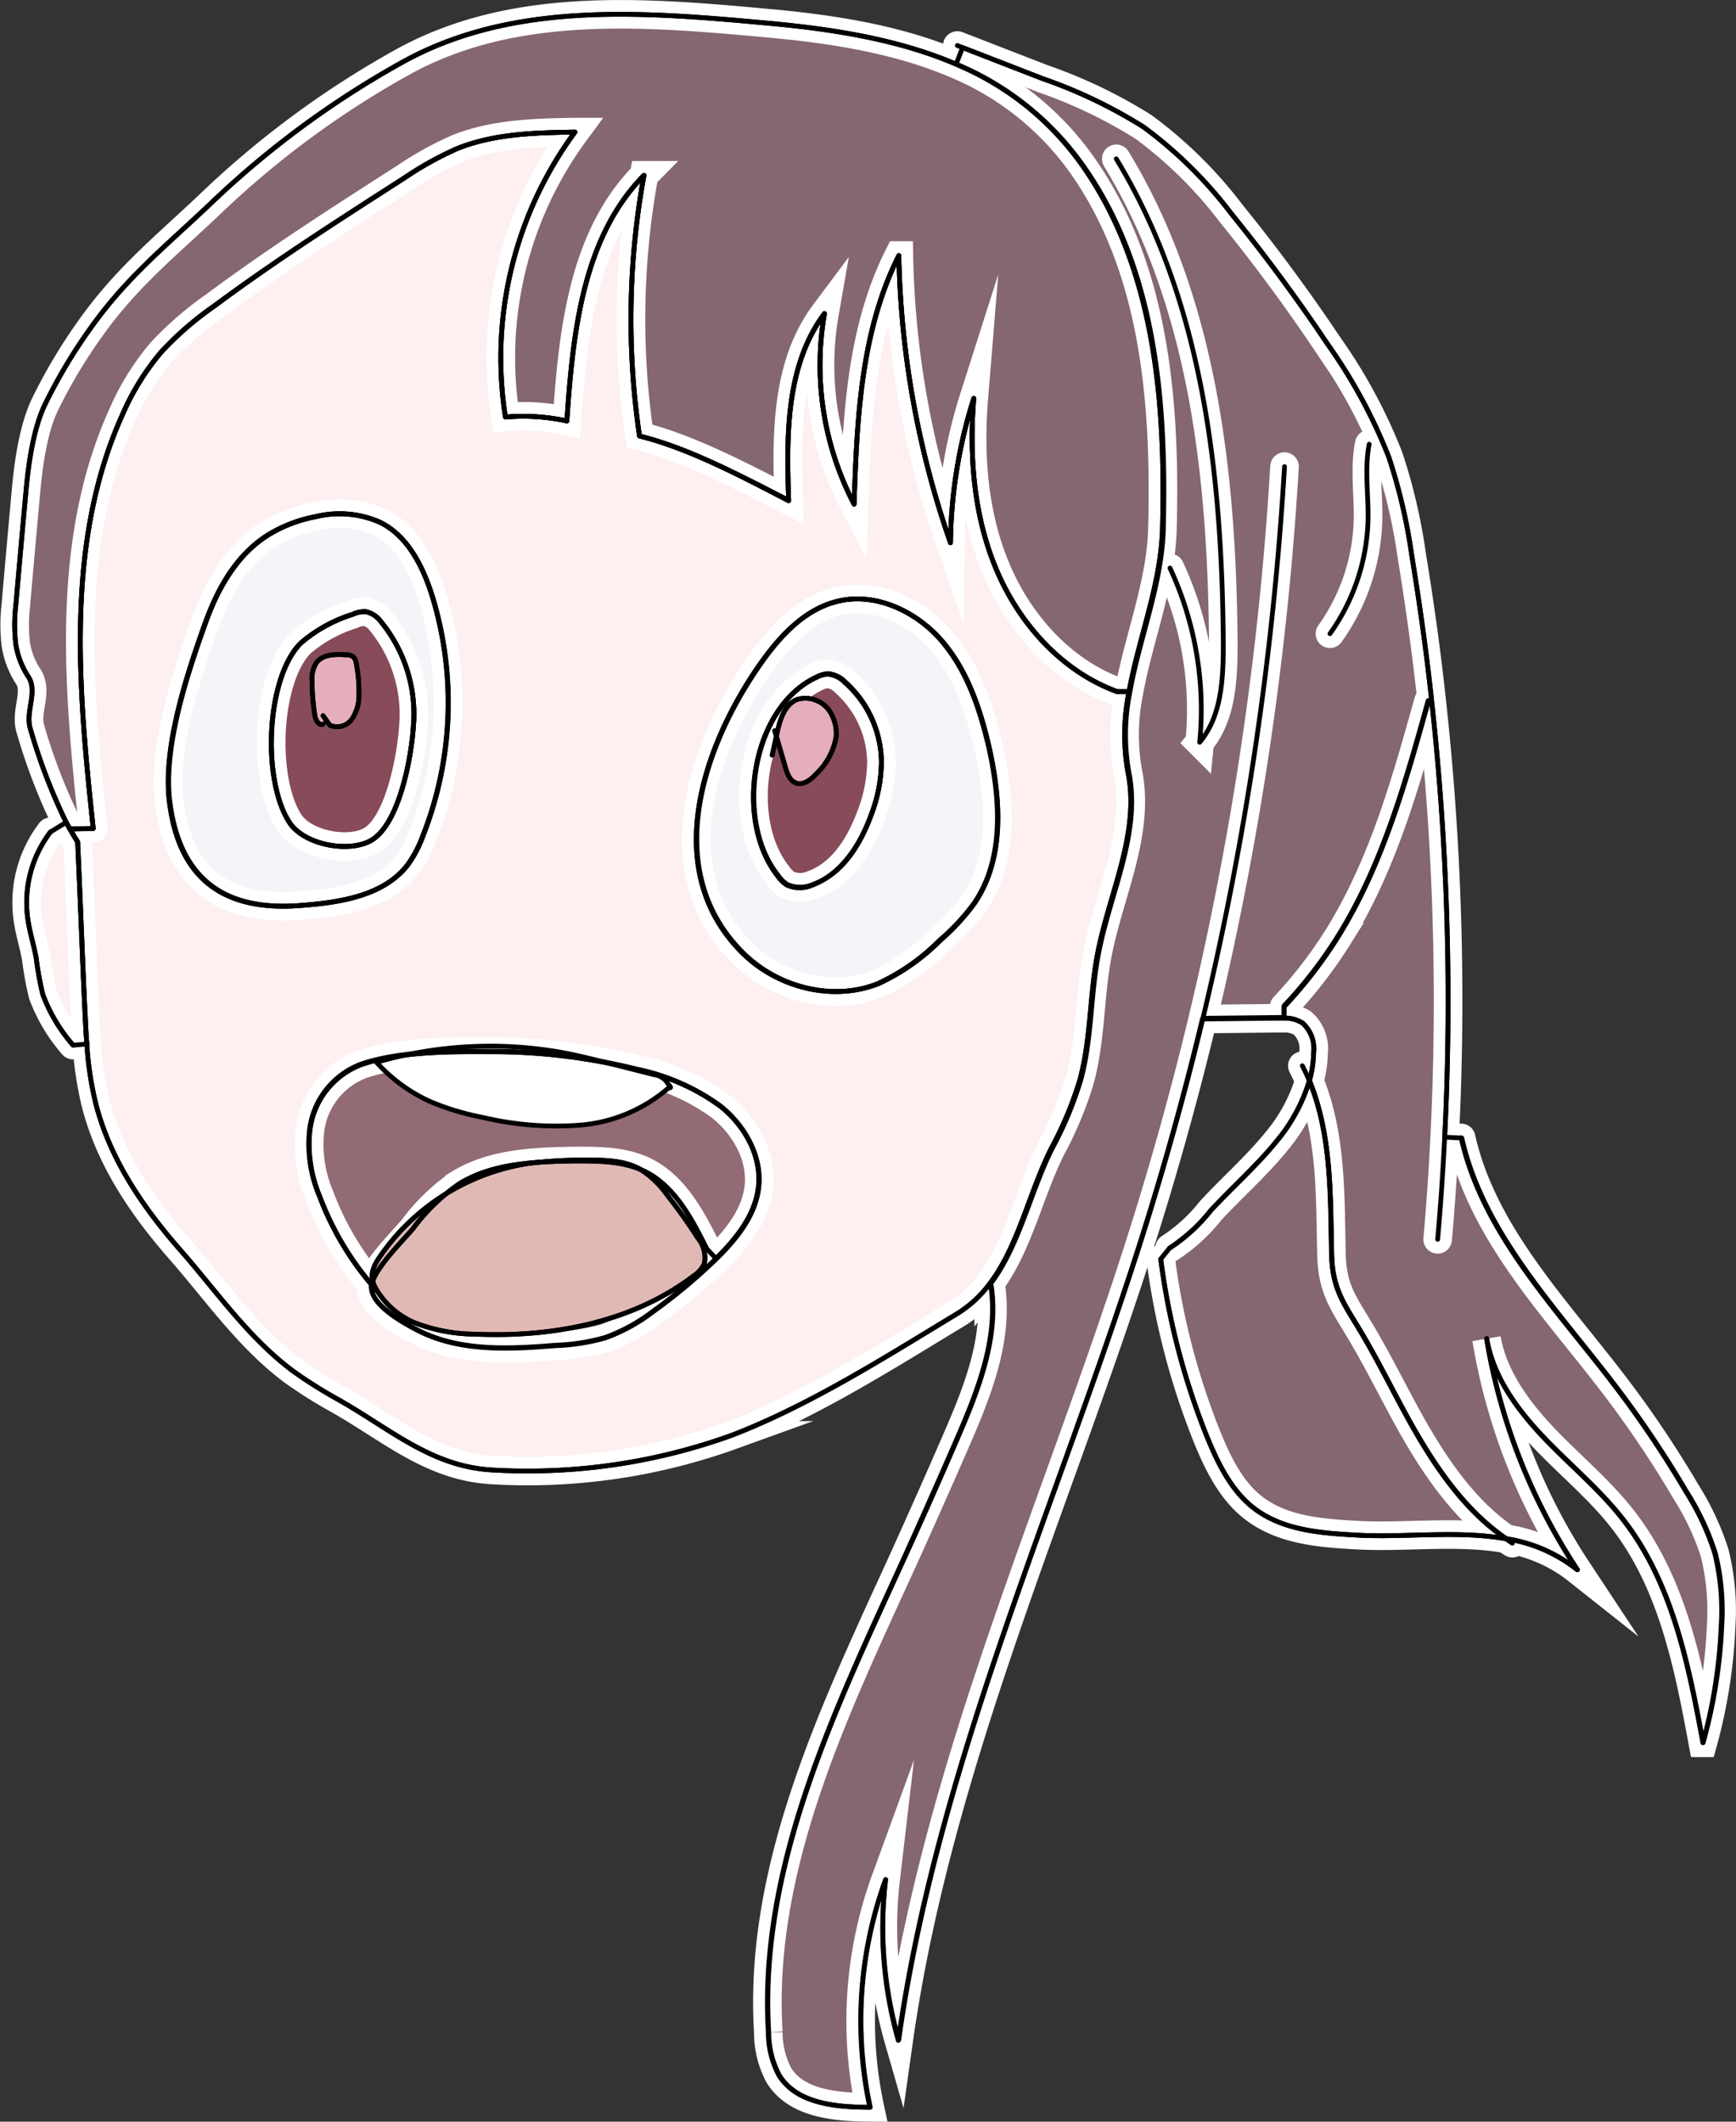 <svg xmlns="http://www.w3.org/2000/svg" viewBox="0 0 182.3 222.81"><rect x="0" y="0" width="182.3" height="222.81" fill="#333333" stroke="none"/><defs><style>.cls-1{fill:#fef0f0;}.cls-2{fill:#85676f;}.cls-3{fill:#f5f5f9;}.cls-4{fill:#874b5a;}.cls-5{fill:#936b74;}.cls-10,.cls-6{fill:none;stroke-linecap:round;}.cls-6{stroke:#fff;stroke-miterlimit:10;stroke-width:3px;}.cls-7{fill:#e5aebb;}.cls-8{fill:#e1b9b4;}.cls-9{fill:#fff;}.cls-10{stroke:#000;stroke-linejoin:round;stroke-width:0.5px;}</style></defs><title>资源 8</title><g id="图层_2" data-name="图层 2"><g id="图层_2-2" data-name="图层 2"><path class="cls-1" d="M9.13,109.64l-1.46.12a17.27,17.27,0,0,1-3.18-5.33,35.13,35.13,0,0,1-.69-3.82c-.26-1.42-.71-2.81-.9-4.25a12.24,12.24,0,0,1,2.41-9l1.64-1c.12.23.26.47.39.71.26.46.53.92.82,1.37.26,5.49.48,11.77.74,17.25C9,107,9,108.32,9.13,109.64Z"/><path class="cls-1" d="M118.45,81.12c1.29,6.4-2,12.72-3.21,19.12-.82,4.35-.68,8.86-1.83,13.12a38.32,38.32,0,0,1-3,7.21c-2.37,4.72-3.49,10.4-6.58,14.37a12.31,12.31,0,0,1-3.29,3c-7.52,4.55-15.5,9.64-23.73,12.8a63.12,63.12,0,0,1-25.16,3.63C45.29,154,41,150.08,35.56,147a49,49,0,0,1-4.77-3c-4.66-3.47-8-8.32-11.77-12.63-4-4.55-7.52-9.68-9-15.63a35.8,35.8,0,0,1-.9-6.09c-.11-1.32-.17-2.64-.23-4-.26-5.48-.48-11.76-.74-17.25-.29-.45-.56-.91-.82-1.37L9.79,87c-1.55-14.6-3-30,3.05-43.4a26.43,26.43,0,0,1,4.1-6.63,34.52,34.52,0,0,1,5.6-4.85C29,27.31,35.75,23,42.49,18.67A35.29,35.29,0,0,1,48,15.61c3.88-1.57,8.18-1.67,12.38-1.74a40,40,0,0,0-7.3,29.93,21.52,21.52,0,0,1,6.45.41c.63-9.19,1.63-19.24,8.1-25.8a84.15,84.15,0,0,0-.47,27.38C72.45,47.1,78,50.1,82.82,52.55c-.24-6.8-.31-14.18,3.76-19.63a31.51,31.51,0,0,0,3.11,20c.3-8.91.68-18.14,4.7-26.09A96.9,96.9,0,0,0,99.81,57a52.1,52.1,0,0,1,2.45-15.17c-.5,6.12,0,12.44,2.42,18.09s6.86,10.59,12.62,12.7l1.26,0A22.39,22.39,0,0,0,118.45,81.12Zm-16.1,13.71c3.14-4.62,2.76-10.75,1.56-16.2-.9-4-2.24-8.13-4.94-11.28s-7-5.18-11-4.2c-3.88.94-6.63,4.32-8.83,7.66-5.64,8.59-9.53,21-1,29.35,3.66,3.57,9.39,5,14.13,3.14a22.25,22.25,0,0,0,6.47-4.53A22.79,22.79,0,0,0,102.35,94.83ZM79.64,124.56c.33-3.21-1.46-6.37-4-8.4a22.42,22.42,0,0,0-8.79-3.89,62.73,62.73,0,0,0-15.31-1.87c-3.31,0-9.16-.15-13.56,1.32a8.46,8.46,0,0,0-5.5,7.14,14,14,0,0,0,1.07,6.77A31.1,31.1,0,0,0,39,134.87a1.21,1.21,0,0,0,0,.37c.07,1.85,3.38,3.68,4.85,4.43,4.37,2.26,9.56,2,14.47,1.6a21.84,21.84,0,0,0,5.21-.81,18.61,18.61,0,0,0,5-2.73,58.93,58.93,0,0,0,6.22-5.14l.44-.42C77.33,130.05,79.34,127.55,79.64,124.56ZM44.45,87.74a38.15,38.15,0,0,0,1-25c-1-3.15-2.56-6.41-5.5-7.88a10.48,10.48,0,0,0-6.8-.59,14.66,14.66,0,0,0-5.11,2c-3.22,2.1-5.13,5.53-6.39,9-1.93,5.39-4.49,13-3.83,18.77,1,8.23,5.72,11.66,13.69,11.05,4.16-.33,8.81-1,11.35-4.29A12.78,12.78,0,0,0,44.45,87.74Z"/><path class="cls-2" d="M151.71,119.42l1.8.09c2.25,10,9.88,17.81,16.11,26a112.47,112.47,0,0,1,7.51,11.18,27.81,27.81,0,0,1,3,6.41,25.1,25.1,0,0,1,.68,7.64A54.45,54.45,0,0,1,178.85,183c-1.51-8.18-3.21-16.68-8.27-23.28-2.47-3.22-5.64-5.83-8.45-8.77s-5.33-6.38-6-10.38a62.54,62.54,0,0,0,9.53,24.27,15.94,15.94,0,0,0-7.48-3.26c-4.25-2.91-7.3-7.32-9.85-11.82-1.78-3.16-3.36-6.42-5.19-9.54s-3.2-4.67-3.29-8.46c-.14-6.12,0-12.55-2.34-18.29a11.25,11.25,0,0,0,.44-2.94,3.6,3.6,0,0,0-1.17-3.11,3.42,3.42,0,0,0-1.94-.51l0-1.22a46.92,46.92,0,0,0,5.64-7.3c4.69-7.53,7.12-16.21,9.5-24.76l.36,0A288.5,288.5,0,0,1,151.71,119.42Z"/><path class="cls-2" d="M148.3,149.78c2.55,4.5,5.6,8.91,9.85,11.82-5.09-.91-10.65-.1-15.69-.39-3.68-.2-7.58-.49-10.56-2.66-2.57-1.88-4-4.89-5.22-7.84a76.27,76.27,0,0,1-4.79-18.49l.93-1.15a18,18,0,0,0,4.3-3.92c2.29-2.49,4.87-4.73,7-7.38a18,18,0,0,0,3.38-6.28c2.38,5.74,2.2,12.17,2.34,18.29.09,3.79,1.4,5.23,3.29,8.46S146.52,146.62,148.3,149.78Z"/><path class="cls-2" d="M126.27,107q-2.68,11.19-6.13,22.17c-8.9,28.33-21.65,55.71-25.81,85.1A42.89,42.89,0,0,1,93,197.39a43.38,43.38,0,0,0-1.61,23.91c-3.53,0-7.69-.36-9.55-3.36a9.6,9.6,0,0,1-1.11-4.52c-1.06-17.32,6.91-33.73,14.12-49.52q2.9-6.35,5.67-12.77c2.2-5.1,4.39-10.57,3.58-16.07l-.17-.12c3.09-4,4.21-9.65,6.58-14.37a38.32,38.32,0,0,0,3-7.21c1.15-4.26,1-8.77,1.83-13.12,1.2-6.4,4.5-12.72,3.21-19.12a22.39,22.39,0,0,1,.11-8.48c1-5.66,3.36-11.28,3.51-17.16.34-13.21-.78-27.23-8.37-38A30.69,30.69,0,0,0,100.4,6.74L101.08,5l8.4,3.26a51.69,51.69,0,0,1,10.6,5.08,45.17,45.17,0,0,1,9.22,9.1q5.37,6.62,10.11,13.7A55.49,55.49,0,0,1,145.84,48a58.71,58.71,0,0,1,2.41,10.33c.83,5.06,1.54,10.14,2.09,15.24l-.36,0c-2.38,8.55-4.81,17.23-9.5,24.76a46.92,46.92,0,0,1-5.64,7.3l0,1.22h-.63l-7.71.08Z"/><path class="cls-2" d="M113.7,17.43c7.59,10.82,8.71,24.84,8.37,38.05-.15,5.88-2.49,11.5-3.51,17.16l-1.26,0c-5.76-2.11-10.22-7.05-12.62-12.7s-2.92-12-2.42-18.09A52.1,52.1,0,0,0,99.81,57a96.9,96.9,0,0,1-5.42-30.12c-4,8-4.4,17.18-4.7,26.09a31.51,31.51,0,0,1-3.11-20c-4.07,5.45-4,12.83-3.76,19.63C78,50.1,72.45,47.1,67.15,45.79a84.15,84.15,0,0,1,.47-27.38C61.15,25,60.15,35,59.52,44.21a21.52,21.52,0,0,0-6.45-.41,40,40,0,0,1,7.3-29.93c-4.2.07-8.5.17-12.38,1.74a35.29,35.29,0,0,0-5.5,3.06C35.75,23,29,27.31,22.54,32.08a34.52,34.52,0,0,0-5.6,4.85,26.43,26.43,0,0,0-4.1,6.63C6.81,57,8.24,72.36,9.79,87l-2.45.09c-.13-.24-.27-.48-.39-.71A60.9,60.9,0,0,1,3.2,76.58C2.61,74.75,4,72.7,3,71.1a8.59,8.59,0,0,1-1.34-3.44,17.4,17.4,0,0,1,0-4.08q.52-6,1.07-12c.26-2.88.77-6.65,2.06-9.24A55.82,55.82,0,0,1,10.59,33C14.1,28.46,18,25.3,22.18,21.32A97.73,97.73,0,0,1,42.26,6.53C53.88.09,67.57,1.23,80.8,2.45c7,.64,13.73,1.77,19.6,4.29A30.69,30.69,0,0,1,113.7,17.43Z"/><path class="cls-3" d="M103.91,78.63c1.2,5.45,1.58,11.58-1.56,16.2a22.79,22.79,0,0,1-3.67,3.94,22.25,22.25,0,0,1-6.47,4.53c-4.74,1.9-10.47.43-14.13-3.14-8.52-8.32-4.63-20.76,1-29.35,2.2-3.34,5-6.72,8.83-7.66,4-1,8.34,1.06,11,4.2S103,74.58,103.91,78.63Zm-12.46,7A16,16,0,0,0,92.56,80a11.38,11.38,0,0,0-3.83-8.31,2.87,2.87,0,0,0-1.82-.89,3,3,0,0,0-1.15.33c-6.89,3.17-8.69,15-4.14,20.82a3.52,3.52,0,0,0,1,1,3.3,3.3,0,0,0,2.7,0C88.41,91.73,90.32,88.7,91.45,85.64Z"/><path class="cls-4" d="M92.56,80a16,16,0,0,1-1.11,5.68c-1.13,3.06-3,6.09-6.08,7.21a3.3,3.3,0,0,1-2.7,0,3.52,3.52,0,0,1-1-1c-4.55-5.78-2.75-17.65,4.14-20.82a3,3,0,0,1,1.15-.33,2.87,2.87,0,0,1,1.82.89A11.38,11.38,0,0,1,92.56,80Z"/><path class="cls-5" d="M75.67,116.16c2.51,2,4.3,5.19,4,8.4-.3,3-2.31,5.49-4.48,7.61l-1-1.06c-1.6-3.22-3.43-6.68-6.69-8.19-2.19-1-4.69-1-7.11-1-4.18.07-8.6.21-12.16,2.39A20.51,20.51,0,0,0,43.39,129c-1,1.21-4,4.13-4.37,5.92a31.1,31.1,0,0,1-5.44-9.24,14,14,0,0,1-1.07-6.77,8.46,8.46,0,0,1,5.5-7.14c4.4-1.47,10.25-1.31,13.56-1.32a62.73,62.73,0,0,1,15.31,1.87A22.42,22.42,0,0,1,75.67,116.16Z"/><path class="cls-3" d="M45.43,62.72a38.15,38.15,0,0,1-1,25,12.78,12.78,0,0,1-1.61,3.09c-2.54,3.31-7.19,4-11.35,4.29-8,.61-12.73-2.82-13.69-11.05-.66-5.76,1.9-13.38,3.83-18.77,1.26-3.52,3.17-6.95,6.39-9a14.66,14.66,0,0,1,5.11-2,10.48,10.48,0,0,1,6.8.59C42.87,56.31,44.47,59.57,45.43,62.72Zm-2,13.35A15.36,15.36,0,0,0,40,65.28a2.71,2.71,0,0,0-1.59-1.06,3.08,3.08,0,0,0-1.42.3,15.34,15.34,0,0,0-5.4,3c-3.68,3.69-4.09,14.51-1.16,18.9,1.53,2.29,6.2,3.18,8.56,1.81C42,86.47,43.25,79.27,43.41,76.07Z"/><path class="cls-4" d="M40,65.28a15.36,15.36,0,0,1,3.43,10.79C43.25,79.27,42,86.47,39,88.25c-2.36,1.37-7,.48-8.56-1.81-2.93-4.39-2.52-15.21,1.16-18.9a15.34,15.34,0,0,1,5.4-3,3.08,3.08,0,0,1,1.42-.3A2.71,2.71,0,0,1,40,65.28Z"/><path class="cls-6" d="M100.4,6.74a30.69,30.69,0,0,1,13.3,10.69c7.59,10.82,8.71,24.84,8.37,38.05-.15,5.88-2.49,11.5-3.51,17.16a22.39,22.39,0,0,0-.11,8.48c1.29,6.4-2,12.72-3.21,19.12-.82,4.35-.68,8.86-1.83,13.12a38.32,38.32,0,0,1-3,7.21c-2.37,4.72-3.49,10.4-6.58,14.37a12.31,12.31,0,0,1-3.29,3c-7.52,4.55-15.5,9.64-23.73,12.8a63.12,63.12,0,0,1-25.16,3.63C45.29,154,41,150.08,35.56,147a49,49,0,0,1-4.77-3c-4.66-3.47-8-8.32-11.77-12.63-4-4.55-7.52-9.68-9-15.63a35.8,35.8,0,0,1-.9-6.09c-.11-1.32-.17-2.64-.23-4-.26-5.48-.48-11.76-.74-17.25-.29-.45-.56-.91-.82-1.37-.13-.24-.27-.48-.39-.71A60.9,60.9,0,0,1,3.2,76.58C2.61,74.75,4,72.7,3,71.1a8.59,8.59,0,0,1-1.34-3.44,17.4,17.4,0,0,1,0-4.08q.52-6,1.07-12c.26-2.88.77-6.65,2.06-9.24A55.82,55.82,0,0,1,10.59,33C14.1,28.46,18,25.3,22.18,21.32A97.73,97.73,0,0,1,42.26,6.53C53.88.09,67.57,1.23,80.8,2.45,87.84,3.09,94.53,4.22,100.4,6.74Z"/><path class="cls-6" d="M9.79,87c-1.55-14.6-3-30,3.05-43.4a26.43,26.43,0,0,1,4.1-6.63,34.52,34.52,0,0,1,5.6-4.85C29,27.31,35.75,23,42.49,18.67A35.29,35.29,0,0,1,48,15.61c3.88-1.57,8.18-1.67,12.38-1.74a40,40,0,0,0-7.3,29.93,21.52,21.52,0,0,1,6.45.41c.63-9.19,1.63-19.24,8.1-25.8a84.15,84.15,0,0,0-.47,27.38C72.45,47.1,78,50.1,82.82,52.55c-.24-6.8-.31-14.18,3.76-19.63a31.51,31.51,0,0,0,3.11,20c.3-8.91.68-18.14,4.7-26.09A96.9,96.9,0,0,0,99.81,57a52.1,52.1,0,0,1,2.45-15.17c-.5,6.12,0,12.44,2.42,18.09s6.86,10.59,12.62,12.7"/><path class="cls-6" d="M28,56.25a14.66,14.66,0,0,1,5.11-2,10.48,10.48,0,0,1,6.8.59c2.94,1.47,4.54,4.73,5.5,7.88a38.15,38.15,0,0,1-1,25,12.78,12.78,0,0,1-1.61,3.09c-2.54,3.31-7.19,4-11.35,4.29-8,.61-12.73-2.82-13.69-11.05-.66-5.76,1.9-13.38,3.83-18.77C22.89,61.78,24.8,58.35,28,56.25Z"/><path class="cls-6" d="M79.09,70.81c2.2-3.34,5-6.72,8.83-7.66,4-1,8.34,1.06,11,4.2s4,7.23,4.94,11.28c1.2,5.45,1.58,11.58-1.56,16.2a22.79,22.79,0,0,1-3.67,3.94,22.25,22.25,0,0,1-6.47,4.53c-4.74,1.9-10.47.43-14.13-3.14C69.56,91.84,73.45,79.4,79.09,70.81Z"/><path class="cls-6" d="M31.57,67.54a15.34,15.34,0,0,1,5.4-3,3.08,3.08,0,0,1,1.42-.3A2.71,2.71,0,0,1,40,65.28a15.36,15.36,0,0,1,3.43,10.79C43.25,79.27,42,86.47,39,88.25c-2.36,1.37-7,.48-8.56-1.81C27.48,82.05,27.89,71.23,31.57,67.54Z"/><path class="cls-6" d="M85.76,71.09a3,3,0,0,1,1.15-.33,2.87,2.87,0,0,1,1.82.89A11.38,11.38,0,0,1,92.56,80a16,16,0,0,1-1.11,5.68c-1.13,3.06-3,6.09-6.08,7.21a3.3,3.3,0,0,1-2.7,0,3.52,3.52,0,0,1-1-1C77.07,86.13,78.87,74.26,85.76,71.09Z"/><path class="cls-6" d="M74.2,131.11c-1.6-3.22-3.43-6.68-6.69-8.19-2.19-1-4.69-1-7.11-1-4.18.07-8.6.21-12.16,2.39A20.51,20.51,0,0,0,43.39,129c-1,1.21-4,4.13-4.37,5.92a1.21,1.21,0,0,0,0,.37c.07,1.85,3.38,3.68,4.85,4.43,4.37,2.26,9.56,2,14.47,1.6a21.84,21.84,0,0,0,5.21-.81,18.61,18.61,0,0,0,5-2.73,58.93,58.93,0,0,0,6.22-5.14l.44-.42c2.17-2.12,4.18-4.62,4.48-7.61.33-3.21-1.46-6.37-4-8.4a22.42,22.42,0,0,0-8.79-3.89,62.73,62.73,0,0,0-15.31-1.87c-3.31,0-9.16-.15-13.56,1.32a8.46,8.46,0,0,0-5.5,7.14,14,14,0,0,0,1.07,6.77A31.1,31.1,0,0,0,39,134.87c.18.22.36.44.55.65"/><path class="cls-6" d="M100.53,4.78l.55.21,8.4,3.26a51.69,51.69,0,0,1,10.6,5.08,45.17,45.17,0,0,1,9.22,9.1q5.37,6.62,10.11,13.7A55.49,55.49,0,0,1,145.84,48a58.71,58.71,0,0,1,2.41,10.33c.83,5.06,1.54,10.14,2.09,15.24a288.5,288.5,0,0,1,1.37,45.81c-.18,3.59-.42,7.19-.74,10.77"/><path class="cls-6" d="M104.05,135.06c.81,5.5-1.38,11-3.58,16.07q-2.79,6.42-5.67,12.77c-7.21,15.79-15.18,32.2-14.12,49.52a9.6,9.6,0,0,0,1.11,4.52c1.86,3,6,3.34,9.55,3.36A43.38,43.38,0,0,1,93,197.39a42.89,42.89,0,0,0,1.38,16.83c4.16-29.39,16.91-56.77,25.81-85.1q3.45-11,6.13-22.17A334,334,0,0,0,134.89,49"/><path class="cls-6" d="M117.22,16.68c9.13,15,11.1,33.23,11.24,50.78,0,3.68-.12,7.68-2.48,10.49a35.27,35.27,0,0,0-3.12-18.3"/><path class="cls-6" d="M143.78,46.65c-.5,2.59-.07,5.26-.12,7.9a21.52,21.52,0,0,1-4,12"/><path class="cls-6" d="M150,73.65c-2.38,8.55-4.81,17.23-9.5,24.76a46.92,46.92,0,0,1-5.64,7.3"/><path class="cls-6" d="M121.89,132.22a76.27,76.27,0,0,0,4.79,18.49c1.19,2.95,2.65,6,5.22,7.84,3,2.17,6.88,2.46,10.56,2.66,5,.29,10.6-.52,15.69.39a15.94,15.94,0,0,1,7.48,3.26,62.54,62.54,0,0,1-9.53-24.27c.7,4,3.22,7.44,6,10.38s6,5.55,8.45,8.77c5.06,6.6,6.76,15.1,8.27,23.28a54.45,54.45,0,0,0,1.92-12.29,25.1,25.1,0,0,0-.68-7.64,27.81,27.81,0,0,0-3-6.41,112.47,112.47,0,0,0-7.51-11.18c-6.23-8.18-13.86-15.95-16.11-26"/><path class="cls-6" d="M136.76,111.92c.26.52.5,1,.72,1.57,2.38,5.74,2.2,12.17,2.34,18.29.09,3.79,1.4,5.23,3.29,8.46s3.41,6.38,5.19,9.54c2.55,4.5,5.6,8.91,9.85,11.82.22.17.44.31.67.46"/><path class="cls-6" d="M122.82,131.07a18,18,0,0,0,4.3-3.92c2.29-2.49,4.87-4.73,7-7.38a18,18,0,0,0,3.38-6.28,11.25,11.25,0,0,0,.44-2.94,3.6,3.6,0,0,0-1.17-3.11,3.42,3.42,0,0,0-1.94-.51h-.63l-7.71.08"/><path class="cls-6" d="M5.31,87.35a12.24,12.24,0,0,0-2.41,9c.19,1.44.64,2.83.9,4.25a35.13,35.13,0,0,0,.69,3.82,17.27,17.27,0,0,0,3.18,5.33"/><path class="cls-7" d="M33.92,76.05c-.47.17-.8-.47-.87-1a24.06,24.06,0,0,1-.28-3.5,3.2,3.2,0,0,1,.44-1.93c.67-.92,2-.93,3.14-.85a1.11,1.11,0,0,1,.79.25,1.13,1.13,0,0,1,.26.6,15.13,15.13,0,0,1,.29,3.22A4.44,4.44,0,0,1,37,75.45a1.91,1.91,0,0,1-2.36.71l-.72-1"/><path class="cls-7" d="M81.36,76.74l1.1,3.79c.2.7.49,1.5,1.19,1.72s1.49-.35,2-.92a7,7,0,0,0,2.15-3.94,4.24,4.24,0,0,0-.46-2.32,3.06,3.06,0,0,0-3.68-1.6c-1.31.58-1.77,2.16-2.07,3.56l-.5,2.27"/><path class="cls-8" d="M39.84,132.05a23.22,23.22,0,0,1,15.65-9.87,47.44,47.44,0,0,1,5.84-.36c2,0,4.08,0,5.82.92a10.12,10.12,0,0,1,2.95,2.81A53.69,53.69,0,0,1,73.27,130a3.26,3.26,0,0,1,.7,2.69A3.09,3.09,0,0,1,72.82,134c-6.41,4.88-14.83,6.46-22.88,6.11a18,18,0,0,1-6.47-1.23A8.58,8.58,0,0,1,40,136.13C38.84,134.55,38.75,133.68,39.84,132.05Z"/><path class="cls-9" d="M70.19,114.26a16.12,16.12,0,0,1-9.32,3.9,33.39,33.39,0,0,1-10.2-.82,27.57,27.57,0,0,1-5.36-1.6,17,17,0,0,1-5.77-4.18,42.82,42.82,0,0,1,19.32-1.06c1.88.34,3.74.82,5.6,1.29l4.21,1.07a2,2,0,0,1,1.29.69C70.24,114,70.69,114.29,70.19,114.26Z"/><path class="cls-10" d="M9.13,109.64l-1.46.12a17.27,17.27,0,0,1-3.18-5.33,35.13,35.13,0,0,1-.69-3.82c-.26-1.42-.71-2.81-.9-4.25a12.24,12.24,0,0,1,2.41-9l1.64-1c.12.23.26.47.39.71.26.46.53.92.82,1.37.26,5.49.48,11.77.74,17.25C9,107,9,108.32,9.13,109.64Z"/><path class="cls-10" d="M118.45,81.12c1.29,6.4-2,12.72-3.21,19.12-.82,4.35-.68,8.86-1.83,13.12a38.32,38.32,0,0,1-3,7.21c-2.37,4.72-3.49,10.4-6.58,14.37a12.31,12.31,0,0,1-3.29,3c-7.52,4.55-15.5,9.64-23.73,12.8a63.12,63.12,0,0,1-25.16,3.63C45.29,154,41,150.08,35.56,147a49,49,0,0,1-4.77-3c-4.66-3.47-8-8.32-11.77-12.63-4-4.55-7.52-9.68-9-15.63a35.8,35.8,0,0,1-.9-6.09c-.11-1.32-.17-2.64-.23-4-.26-5.48-.48-11.76-.74-17.25-.29-.45-.56-.91-.82-1.37L9.79,87c-1.55-14.6-3-30,3.05-43.4a26.43,26.43,0,0,1,4.1-6.63,34.52,34.52,0,0,1,5.6-4.85C29,27.31,35.75,23,42.49,18.67A35.29,35.29,0,0,1,48,15.61c3.88-1.57,8.18-1.67,12.38-1.74a40,40,0,0,0-7.3,29.93,21.52,21.52,0,0,1,6.45.41c.63-9.19,1.63-19.24,8.1-25.8a84.15,84.15,0,0,0-.47,27.38C72.45,47.1,78,50.1,82.82,52.55c-.24-6.8-.31-14.18,3.76-19.63a31.51,31.51,0,0,0,3.11,20c.3-8.91.68-18.14,4.7-26.09A96.9,96.9,0,0,0,99.81,57a52.1,52.1,0,0,1,2.45-15.17c-.5,6.12,0,12.44,2.42,18.09s6.86,10.59,12.62,12.7l1.26,0A22.39,22.39,0,0,0,118.45,81.12Zm-16.1,13.71c3.14-4.62,2.76-10.75,1.56-16.2-.9-4-2.24-8.13-4.94-11.28s-7-5.18-11-4.2c-3.88.94-6.63,4.32-8.83,7.66-5.64,8.59-9.53,21-1,29.35,3.66,3.57,9.39,5,14.13,3.14a22.25,22.25,0,0,0,6.47-4.53A22.79,22.79,0,0,0,102.35,94.83ZM79.64,124.56c.33-3.21-1.46-6.37-4-8.4a22.42,22.42,0,0,0-8.79-3.89,62.73,62.73,0,0,0-15.31-1.87c-3.31,0-9.16-.15-13.56,1.32a8.46,8.46,0,0,0-5.5,7.14,14,14,0,0,0,1.07,6.77A31.1,31.1,0,0,0,39,134.87a1.21,1.21,0,0,0,0,.37c.07,1.85,3.38,3.68,4.85,4.43,4.37,2.26,9.56,2,14.47,1.6a21.84,21.84,0,0,0,5.21-.81,18.61,18.61,0,0,0,5-2.73,58.93,58.93,0,0,0,6.22-5.14l.44-.42C77.33,130.05,79.34,127.55,79.64,124.56ZM44.45,87.74a38.15,38.15,0,0,0,1-25c-1-3.15-2.56-6.41-5.5-7.88a10.48,10.48,0,0,0-6.8-.59,14.66,14.66,0,0,0-5.11,2c-3.22,2.1-5.13,5.53-6.39,9-1.93,5.39-4.49,13-3.83,18.77,1,8.23,5.72,11.66,13.69,11.05,4.16-.33,8.81-1,11.35-4.29A12.78,12.78,0,0,0,44.45,87.74Z"/><path class="cls-10" d="M151.71,119.42l1.8.09c2.25,10,9.88,17.81,16.11,26a112.47,112.47,0,0,1,7.51,11.18,27.81,27.81,0,0,1,3,6.41,25.1,25.1,0,0,1,.68,7.64A54.45,54.45,0,0,1,178.85,183c-1.51-8.18-3.21-16.68-8.27-23.28-2.47-3.22-5.64-5.83-8.45-8.77s-5.33-6.38-6-10.38a62.54,62.54,0,0,0,9.53,24.27,15.94,15.94,0,0,0-7.48-3.26c-4.25-2.91-7.3-7.32-9.85-11.82-1.78-3.16-3.36-6.42-5.19-9.54s-3.2-4.67-3.29-8.46c-.14-6.12,0-12.55-2.34-18.29a11.25,11.25,0,0,0,.44-2.94,3.6,3.6,0,0,0-1.17-3.11,3.42,3.42,0,0,0-1.94-.51l0-1.22a46.92,46.92,0,0,0,5.64-7.3c4.69-7.53,7.12-16.21,9.5-24.76l.36,0A288.5,288.5,0,0,1,151.71,119.42Z"/><path class="cls-10" d="M148.3,149.78c2.55,4.5,5.6,8.91,9.85,11.82-5.09-.91-10.65-.1-15.69-.39-3.68-.2-7.58-.49-10.56-2.66-2.57-1.88-4-4.89-5.22-7.84a76.27,76.27,0,0,1-4.79-18.49l.93-1.15a18,18,0,0,0,4.3-3.92c2.29-2.49,4.87-4.73,7-7.38a18,18,0,0,0,3.38-6.28c2.38,5.74,2.2,12.17,2.34,18.29.09,3.79,1.4,5.23,3.29,8.46S146.52,146.62,148.3,149.78Z"/><path class="cls-10" d="M126.27,107q-2.68,11.19-6.13,22.17c-8.9,28.33-21.65,55.71-25.81,85.1A42.89,42.89,0,0,1,93,197.39a43.38,43.38,0,0,0-1.61,23.91c-3.53,0-7.69-.36-9.55-3.36a9.6,9.6,0,0,1-1.11-4.52c-1.06-17.32,6.91-33.73,14.12-49.52q2.9-6.35,5.67-12.77c2.2-5.1,4.39-10.57,3.58-16.07l-.17-.12c3.09-4,4.21-9.65,6.58-14.37a38.32,38.32,0,0,0,3-7.21c1.15-4.26,1-8.77,1.83-13.12,1.2-6.4,4.5-12.72,3.21-19.12a22.39,22.39,0,0,1,.11-8.48c1-5.66,3.36-11.28,3.51-17.16.34-13.21-.78-27.23-8.37-38A30.69,30.69,0,0,0,100.4,6.74L101.08,5l8.4,3.26a51.69,51.69,0,0,1,10.6,5.08,45.17,45.17,0,0,1,9.22,9.1q5.37,6.62,10.11,13.7A55.49,55.49,0,0,1,145.84,48a58.71,58.71,0,0,1,2.41,10.33c.83,5.06,1.54,10.14,2.09,15.24l-.36,0c-2.38,8.55-4.81,17.23-9.5,24.76a46.92,46.92,0,0,1-5.64,7.3l0,1.22h-.63l-7.71.08Z"/><path class="cls-10" d="M113.7,17.43c7.59,10.82,8.71,24.84,8.37,38.05-.15,5.88-2.49,11.5-3.51,17.16l-1.26,0c-5.76-2.11-10.22-7.05-12.62-12.7s-2.92-12-2.42-18.09A52.1,52.1,0,0,0,99.81,57a96.9,96.9,0,0,1-5.42-30.12c-4,8-4.4,17.18-4.7,26.09a31.51,31.51,0,0,1-3.11-20c-4.07,5.45-4,12.83-3.76,19.63C78,50.1,72.45,47.1,67.15,45.79a84.15,84.15,0,0,1,.47-27.38C61.15,25,60.15,35,59.52,44.21a21.52,21.52,0,0,0-6.45-.41,40,40,0,0,1,7.3-29.93c-4.2.07-8.5.17-12.38,1.74a35.29,35.29,0,0,0-5.5,3.06C35.75,23,29,27.31,22.54,32.08a34.52,34.52,0,0,0-5.6,4.85,26.43,26.43,0,0,0-4.1,6.63C6.81,57,8.24,72.36,9.79,87l-2.45.09c-.13-.24-.27-.48-.39-.71A60.9,60.9,0,0,1,3.2,76.58C2.61,74.75,4,72.7,3,71.1a8.59,8.59,0,0,1-1.34-3.44,17.4,17.4,0,0,1,0-4.08q.52-6,1.07-12c.26-2.88.77-6.65,2.06-9.24A55.82,55.82,0,0,1,10.59,33C14.1,28.46,18,25.3,22.18,21.32A97.73,97.73,0,0,1,42.26,6.53C53.88.09,67.57,1.23,80.8,2.45c7,.64,13.73,1.77,19.6,4.29A30.69,30.69,0,0,1,113.7,17.43Z"/><path class="cls-10" d="M103.91,78.63c1.2,5.45,1.58,11.58-1.56,16.2a22.79,22.79,0,0,1-3.67,3.94,22.25,22.25,0,0,1-6.47,4.53c-4.74,1.9-10.47.43-14.13-3.14-8.52-8.32-4.63-20.76,1-29.35,2.2-3.34,5-6.72,8.83-7.66,4-1,8.34,1.06,11,4.2S103,74.58,103.91,78.63Zm-12.46,7A16,16,0,0,0,92.56,80a11.38,11.38,0,0,0-3.83-8.31,2.87,2.87,0,0,0-1.82-.89,3,3,0,0,0-1.15.33c-6.89,3.17-8.69,15-4.14,20.82a3.52,3.52,0,0,0,1,1,3.3,3.3,0,0,0,2.7,0C88.41,91.73,90.32,88.7,91.45,85.64Z"/><path class="cls-10" d="M92.56,80a16,16,0,0,1-1.11,5.68c-1.13,3.06-3,6.09-6.08,7.21a3.3,3.3,0,0,1-2.7,0,3.52,3.52,0,0,1-1-1c-4.55-5.78-2.75-17.65,4.14-20.82a3,3,0,0,1,1.15-.33,2.87,2.87,0,0,1,1.82.89A11.38,11.38,0,0,1,92.56,80Z"/><path class="cls-10" d="M75.67,116.16c2.51,2,4.3,5.19,4,8.4-.3,3-2.31,5.49-4.48,7.61l-1-1.06c-1.6-3.22-3.43-6.68-6.69-8.19-2.19-1-4.69-1-7.11-1-4.18.07-8.6.21-12.16,2.39A20.51,20.51,0,0,0,43.39,129c-1,1.21-4,4.13-4.37,5.92a31.1,31.1,0,0,1-5.44-9.24,14,14,0,0,1-1.07-6.77,8.46,8.46,0,0,1,5.5-7.14c4.4-1.47,10.25-1.31,13.56-1.32a62.73,62.73,0,0,1,15.31,1.87A22.42,22.42,0,0,1,75.67,116.16Z"/><path class="cls-10" d="M45.43,62.72a38.15,38.15,0,0,1-1,25,12.78,12.78,0,0,1-1.61,3.09c-2.54,3.31-7.19,4-11.35,4.29-8,.61-12.73-2.82-13.69-11.05-.66-5.76,1.9-13.38,3.83-18.77,1.26-3.52,3.17-6.95,6.39-9a14.66,14.66,0,0,1,5.11-2,10.48,10.48,0,0,1,6.8.59C42.87,56.31,44.47,59.57,45.43,62.72Zm-2,13.35A15.36,15.36,0,0,0,40,65.28a2.71,2.71,0,0,0-1.59-1.06,3.08,3.08,0,0,0-1.42.3,15.34,15.34,0,0,0-5.4,3c-3.68,3.69-4.09,14.51-1.16,18.9,1.53,2.29,6.2,3.18,8.56,1.81C42,86.47,43.25,79.27,43.41,76.07Z"/><path class="cls-10" d="M40,65.28a15.36,15.36,0,0,1,3.43,10.79C43.25,79.27,42,86.47,39,88.25c-2.36,1.37-7,.48-8.56-1.81-2.93-4.39-2.52-15.21,1.16-18.9a15.34,15.34,0,0,1,5.4-3,3.08,3.08,0,0,1,1.42-.3A2.71,2.71,0,0,1,40,65.28Z"/><path class="cls-10" d="M100.4,6.74a30.69,30.69,0,0,1,13.3,10.69c7.59,10.82,8.71,24.84,8.37,38.05-.15,5.88-2.49,11.5-3.51,17.16a22.39,22.39,0,0,0-.11,8.48c1.29,6.4-2,12.72-3.21,19.12-.82,4.35-.68,8.86-1.83,13.12a38.32,38.32,0,0,1-3,7.21c-2.37,4.72-3.49,10.4-6.58,14.37a12.31,12.31,0,0,1-3.29,3c-7.52,4.55-15.5,9.64-23.73,12.8a63.12,63.12,0,0,1-25.16,3.63C45.29,154,41,150.08,35.56,147a49,49,0,0,1-4.77-3c-4.66-3.47-8-8.32-11.77-12.63-4-4.55-7.52-9.68-9-15.63a35.8,35.8,0,0,1-.9-6.09c-.11-1.32-.17-2.64-.23-4-.26-5.48-.48-11.76-.74-17.25-.29-.45-.56-.91-.82-1.37-.13-.24-.27-.48-.39-.71A60.9,60.9,0,0,1,3.2,76.58C2.61,74.75,4,72.7,3,71.1a8.59,8.59,0,0,1-1.34-3.44,17.4,17.4,0,0,1,0-4.08q.52-6,1.07-12c.26-2.88.77-6.65,2.06-9.24A55.82,55.82,0,0,1,10.59,33C14.1,28.46,18,25.3,22.18,21.32A97.73,97.73,0,0,1,42.26,6.53C53.88.09,67.57,1.23,80.8,2.45,87.84,3.09,94.53,4.22,100.4,6.74Z"/><path class="cls-10" d="M9.79,87c-1.55-14.6-3-30,3.05-43.4a26.43,26.43,0,0,1,4.1-6.63,34.52,34.52,0,0,1,5.6-4.85C29,27.31,35.75,23,42.49,18.67A35.29,35.29,0,0,1,48,15.61c3.88-1.57,8.18-1.67,12.38-1.74a40,40,0,0,0-7.3,29.93,21.52,21.52,0,0,1,6.45.41c.63-9.19,1.63-19.24,8.1-25.8a84.15,84.15,0,0,0-.47,27.38C72.45,47.1,78,50.1,82.82,52.55c-.24-6.8-.31-14.18,3.76-19.63a31.51,31.51,0,0,0,3.11,20c.3-8.91.68-18.14,4.7-26.09A96.9,96.9,0,0,0,99.81,57a52.1,52.1,0,0,1,2.45-15.17c-.5,6.12,0,12.44,2.42,18.09s6.86,10.59,12.62,12.7"/><path class="cls-10" d="M28,56.25a14.66,14.66,0,0,1,5.11-2,10.48,10.48,0,0,1,6.8.59c2.94,1.47,4.54,4.73,5.5,7.88a38.15,38.15,0,0,1-1,25,12.78,12.78,0,0,1-1.61,3.09c-2.54,3.31-7.19,4-11.35,4.29-8,.61-12.73-2.82-13.69-11.05-.66-5.76,1.9-13.38,3.83-18.77C22.89,61.78,24.8,58.35,28,56.25Z"/><path class="cls-10" d="M79.09,70.81c2.2-3.34,5-6.72,8.83-7.66,4-1,8.34,1.06,11,4.2s4,7.23,4.94,11.28c1.2,5.45,1.58,11.58-1.56,16.2a22.79,22.79,0,0,1-3.67,3.94,22.25,22.25,0,0,1-6.47,4.53c-4.74,1.9-10.47.43-14.13-3.14C69.56,91.84,73.45,79.4,79.09,70.81Z"/><path class="cls-10" d="M31.57,67.54a15.34,15.34,0,0,1,5.4-3,3.08,3.08,0,0,1,1.42-.3A2.71,2.71,0,0,1,40,65.28a15.36,15.36,0,0,1,3.43,10.79C43.25,79.27,42,86.47,39,88.25c-2.36,1.37-7,.48-8.56-1.81C27.48,82.05,27.89,71.23,31.57,67.54Z"/><path class="cls-10" d="M85.76,71.09a3,3,0,0,1,1.15-.33,2.87,2.87,0,0,1,1.82.89A11.38,11.38,0,0,1,92.56,80a16,16,0,0,1-1.11,5.68c-1.13,3.06-3,6.09-6.08,7.21a3.3,3.3,0,0,1-2.7,0,3.52,3.52,0,0,1-1-1C77.07,86.13,78.87,74.26,85.76,71.09Z"/><path class="cls-10" d="M74.2,131.11c-1.6-3.22-3.43-6.68-6.69-8.19-2.19-1-4.69-1-7.11-1-4.18.07-8.6.21-12.16,2.39A20.51,20.51,0,0,0,43.39,129c-1,1.21-4,4.13-4.37,5.92a1.21,1.21,0,0,0,0,.37c.07,1.85,3.38,3.68,4.85,4.43,4.37,2.26,9.56,2,14.47,1.6a21.84,21.84,0,0,0,5.21-.81,18.61,18.61,0,0,0,5-2.73,58.93,58.93,0,0,0,6.22-5.14l.44-.42c2.17-2.12,4.18-4.62,4.48-7.61.33-3.21-1.46-6.37-4-8.4a22.42,22.42,0,0,0-8.79-3.89,62.73,62.73,0,0,0-15.31-1.87c-3.31,0-9.16-.15-13.56,1.32a8.46,8.46,0,0,0-5.5,7.14,14,14,0,0,0,1.07,6.77A31.1,31.1,0,0,0,39,134.87c.18.22.36.44.55.65"/><path class="cls-10" d="M100.53,4.78l.55.21,8.4,3.26a51.69,51.69,0,0,1,10.6,5.08,45.17,45.17,0,0,1,9.22,9.1q5.37,6.62,10.11,13.7A55.49,55.49,0,0,1,145.84,48a58.71,58.71,0,0,1,2.41,10.33c.83,5.06,1.54,10.14,2.09,15.24a288.5,288.5,0,0,1,1.37,45.81c-.18,3.59-.42,7.19-.74,10.77"/><path class="cls-10" d="M104.05,135.06c.81,5.5-1.38,11-3.58,16.07q-2.79,6.42-5.67,12.77c-7.21,15.79-15.18,32.2-14.12,49.52a9.6,9.6,0,0,0,1.11,4.52c1.86,3,6,3.34,9.55,3.36A43.38,43.38,0,0,1,93,197.39a42.89,42.89,0,0,0,1.38,16.83c4.16-29.39,16.91-56.77,25.81-85.1q3.45-11,6.13-22.17A334,334,0,0,0,134.89,49"/><path class="cls-10" d="M117.22,16.68c9.13,15,11.1,33.23,11.24,50.78,0,3.68-.12,7.68-2.48,10.49a35.27,35.27,0,0,0-3.12-18.3"/><path class="cls-10" d="M143.78,46.65c-.5,2.59-.07,5.26-.12,7.9a21.52,21.52,0,0,1-4,12"/><path class="cls-10" d="M150,73.65c-2.38,8.55-4.81,17.23-9.5,24.76a46.92,46.92,0,0,1-5.64,7.3"/><path class="cls-10" d="M121.89,132.22a76.27,76.27,0,0,0,4.79,18.49c1.19,2.95,2.65,6,5.22,7.84,3,2.17,6.88,2.46,10.56,2.66,5,.29,10.6-.52,15.69.39a15.94,15.94,0,0,1,7.48,3.26,62.54,62.54,0,0,1-9.53-24.27c.7,4,3.22,7.44,6,10.38s6,5.55,8.45,8.77c5.06,6.6,6.76,15.1,8.27,23.28a54.45,54.45,0,0,0,1.92-12.29,25.1,25.1,0,0,0-.68-7.64,27.81,27.81,0,0,0-3-6.41,112.47,112.47,0,0,0-7.51-11.18c-6.23-8.18-13.86-15.95-16.11-26"/><path class="cls-10" d="M136.76,111.92c.26.52.5,1,.72,1.57,2.38,5.74,2.2,12.17,2.34,18.29.09,3.79,1.4,5.23,3.29,8.46s3.41,6.38,5.19,9.54c2.55,4.5,5.6,8.91,9.85,11.82.22.17.44.31.67.46"/><path class="cls-10" d="M122.82,131.07a18,18,0,0,0,4.3-3.92c2.29-2.49,4.87-4.73,7-7.38a18,18,0,0,0,3.38-6.28,11.25,11.25,0,0,0,.44-2.94,3.6,3.6,0,0,0-1.17-3.11,3.42,3.42,0,0,0-1.94-.51h-.63l-7.71.08"/><path class="cls-10" d="M5.31,87.35a12.24,12.24,0,0,0-2.41,9c.19,1.44.64,2.83.9,4.25a35.13,35.13,0,0,0,.69,3.82,17.27,17.27,0,0,0,3.18,5.33"/><path class="cls-10" d="M33.92,76.05c-.47.17-.8-.47-.87-1a24.06,24.06,0,0,1-.28-3.5,3.2,3.2,0,0,1,.44-1.93c.67-.92,2-.93,3.14-.85a1.11,1.11,0,0,1,.79.25,1.13,1.13,0,0,1,.26.6,15.13,15.13,0,0,1,.29,3.22A4.44,4.44,0,0,1,37,75.45a1.91,1.91,0,0,1-2.36.71l-.72-1"/><path class="cls-10" d="M33.92,76.05c-.47.17-.8-.47-.87-1a24.06,24.06,0,0,1-.28-3.5,3.2,3.2,0,0,1,.44-1.93c.67-.92,2-.93,3.14-.85a1.11,1.11,0,0,1,.79.25,1.13,1.13,0,0,1,.26.6,15.13,15.13,0,0,1,.29,3.22A4.44,4.44,0,0,1,37,75.45a1.91,1.91,0,0,1-2.36.71l-.72-1"/><path class="cls-10" d="M81.36,76.74l1.1,3.79c.2.7.49,1.5,1.19,1.72s1.49-.35,2-.92a7,7,0,0,0,2.15-3.94,4.24,4.24,0,0,0-.46-2.32,3.06,3.06,0,0,0-3.68-1.6c-1.31.58-1.77,2.16-2.07,3.56l-.5,2.27"/><path class="cls-10" d="M81.36,76.74l1.1,3.79c.2.7.49,1.5,1.19,1.72s1.49-.35,2-.92a7,7,0,0,0,2.15-3.94,4.24,4.24,0,0,0-.46-2.32,3.06,3.06,0,0,0-3.68-1.6c-1.31.58-1.77,2.16-2.07,3.56l-.5,2.27"/><path class="cls-10" d="M39.84,132.05a23.22,23.22,0,0,1,15.65-9.87,47.44,47.44,0,0,1,5.84-.36c2,0,4.08,0,5.82.92a10.12,10.12,0,0,1,2.95,2.81A53.69,53.69,0,0,1,73.27,130a3.26,3.26,0,0,1,.7,2.69A3.09,3.09,0,0,1,72.82,134c-6.41,4.88-14.83,6.46-22.88,6.11a18,18,0,0,1-6.47-1.23A8.58,8.58,0,0,1,40,136.13C38.84,134.55,38.75,133.68,39.84,132.05Z"/><path class="cls-10" d="M39.84,132.05a23.22,23.22,0,0,1,15.65-9.87,47.44,47.44,0,0,1,5.84-.36c2,0,4.08,0,5.82.92a10.12,10.12,0,0,1,2.95,2.81A53.69,53.69,0,0,1,73.27,130a3.26,3.26,0,0,1,.7,2.69A3.09,3.09,0,0,1,72.82,134c-6.41,4.88-14.83,6.46-22.88,6.11a18,18,0,0,1-6.47-1.23A8.58,8.58,0,0,1,40,136.13C38.84,134.55,38.75,133.68,39.84,132.05Z"/><path class="cls-10" d="M70.19,114.26a16.12,16.12,0,0,1-9.32,3.9,33.39,33.39,0,0,1-10.2-.82,27.57,27.57,0,0,1-5.36-1.6,17,17,0,0,1-5.77-4.18,42.82,42.82,0,0,1,19.32-1.06c1.88.34,3.74.82,5.6,1.29l4.21,1.07a2,2,0,0,1,1.29.69C70.24,114,70.69,114.29,70.19,114.26Z"/></g></g></svg>